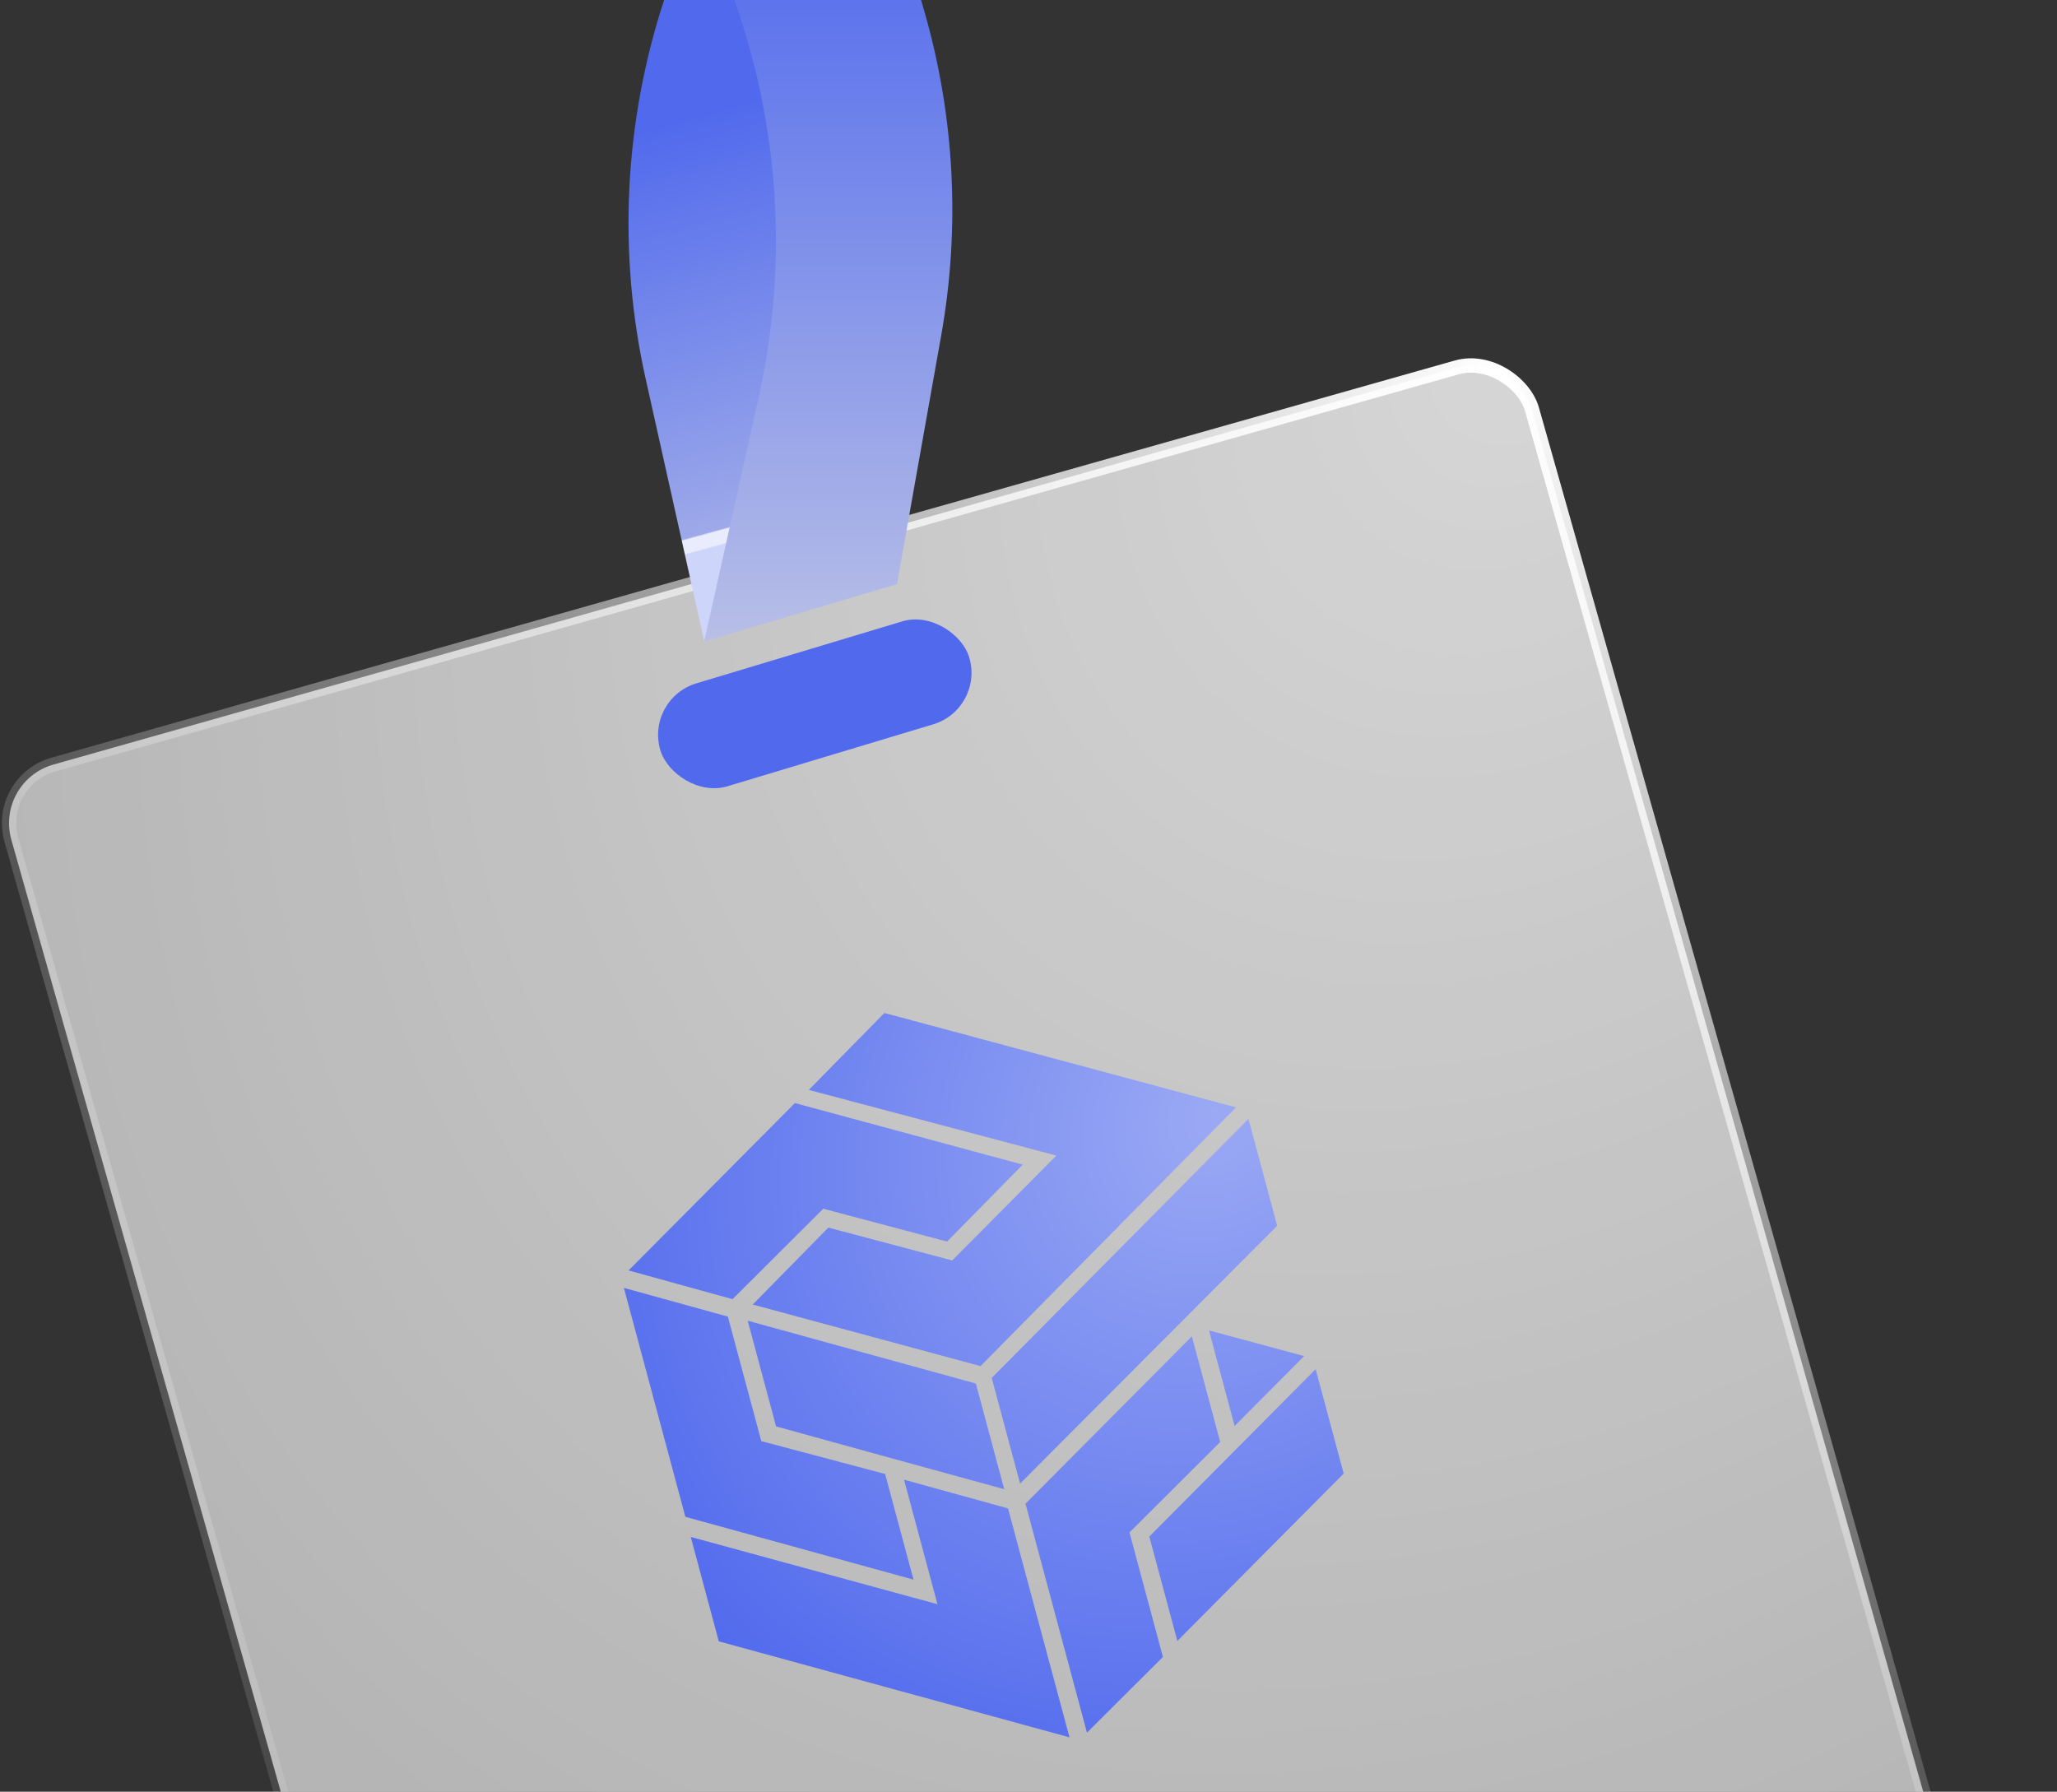 <svg width="574" height="500" viewBox="0 0 574 500" fill="none" xmlns="http://www.w3.org/2000/svg">
<rect x="0" y="0" width="574" height="500" fill="#333333" stroke="none"/>
<rect x="-1.461" y="217.987" width="441" height="561" rx="17" transform="rotate(-15.802 -1.461 217.987)" fill="url(#paint0_radial_0_1)" stroke="url(#paint1_radial_0_1)" stroke-width="4"/>
<rect x="179.954" y="195.02" width="90" height="30" rx="15" transform="rotate(-16.755 179.954 195.02)" fill="#5069ED"/>
<path d="M195 -29.5L243 -48L231.474 4.439C224.592 35.75 225.338 68.257 233.649 99.22L250.5 162L196.522 179L180.185 105.788C172.343 70.645 174.134 34.037 185.369 -0.173L195 -29.5Z" fill="url(#paint2_linear_0_1)"/>
<path d="M192.796 -32.701L243.472 -47L257.911 3.059C266.388 32.45 268.011 63.392 262.655 93.508L250.296 163L196.5 179L211.727 110.754C220.125 73.118 217.463 33.857 204.063 -2.301L192.796 -32.701Z" fill="url(#paint3_linear_0_1)"/>
<path d="M245.579 406.055L216.561 398.04L208.645 368.555L272.308 386.084L280.224 415.57L245.579 406.055ZM225.683 304.147L246.785 282.676L344.905 309.018L273.614 381.218L210.045 364.039L231.147 342.569L265.698 351.733L294.784 322.474L225.683 304.147ZM221.818 307.818L285.387 324.997L264.284 346.468L229.734 337.304L204.418 362.54L175.4 354.525L221.818 307.818ZM174.094 359.391L203.112 367.406L212.442 402.156L246.992 411.32L254.908 440.805L191.245 423.276L174.094 359.391ZM192.753 428.892L261.6 447.664L252.271 412.913L281.289 420.928L298.44 484.813L200.575 458.026L192.753 428.892ZM303.313 483.505L286.162 419.62L332.58 372.914L340.496 402.399L315.18 427.635L324.51 462.386L303.313 483.505ZM374.952 411.212L328.534 457.918L320.713 428.784L367.131 382.078L374.952 411.212ZM344.52 397.932L337.359 371.255L363.911 378.426L344.52 397.932ZM356.388 342.062L284.654 414.004L276.739 384.519L348.378 312.226L356.388 342.062Z" fill="url(#paint4_radial_0_1)"/>
<defs>
<radialGradient id="paint0_radial_0_1" cx="0" cy="0" r="1" gradientUnits="userSpaceOnUse" gradientTransform="translate(442.184 216.884) rotate(142.672) scale(635.627 500.627)">
<stop stop-color="white" stop-opacity="0.8"/>
<stop offset="1" stop-color="white" stop-opacity="0.6"/>
</radialGradient>
<radialGradient id="paint1_radial_0_1" cx="0" cy="0" r="1" gradientUnits="userSpaceOnUse" gradientTransform="translate(436.128 222.591) rotate(137.505) scale(590.896 465.396)">
<stop stop-color="white"/>
<stop offset="1" stop-color="white" stop-opacity="0"/>
</radialGradient>
<linearGradient id="paint2_linear_0_1" x1="172.796" y1="-36" x2="228.296" y2="166.5" gradientUnits="userSpaceOnUse">
<stop offset="0.334" stop-color="#5069ED"/>
<stop offset="0.879" stop-color="#9DA9E9"/>
<stop offset="0.881" stop-color="#E9ECFD"/>
<stop offset="0.898" stop-color="#E9ECFD"/>
<stop offset="0.9" stop-color="#CED5FA"/>
</linearGradient>
<linearGradient id="paint3_linear_0_1" x1="231.796" y1="-25" x2="231.796" y2="180" gradientUnits="userSpaceOnUse">
<stop stop-color="#5069ED"/>
<stop offset="1" stop-color="#B8BFE7"/>
</linearGradient>
<radialGradient id="paint4_radial_0_1" cx="0" cy="0" r="1" gradientUnits="userSpaceOnUse" gradientTransform="translate(339.526 311.328) rotate(130.278) scale(208.199 180.19)">
<stop stop-color="#9BA9F4"/>
<stop offset="1" stop-color="#5069ED"/>
</radialGradient>
</defs>
</svg>